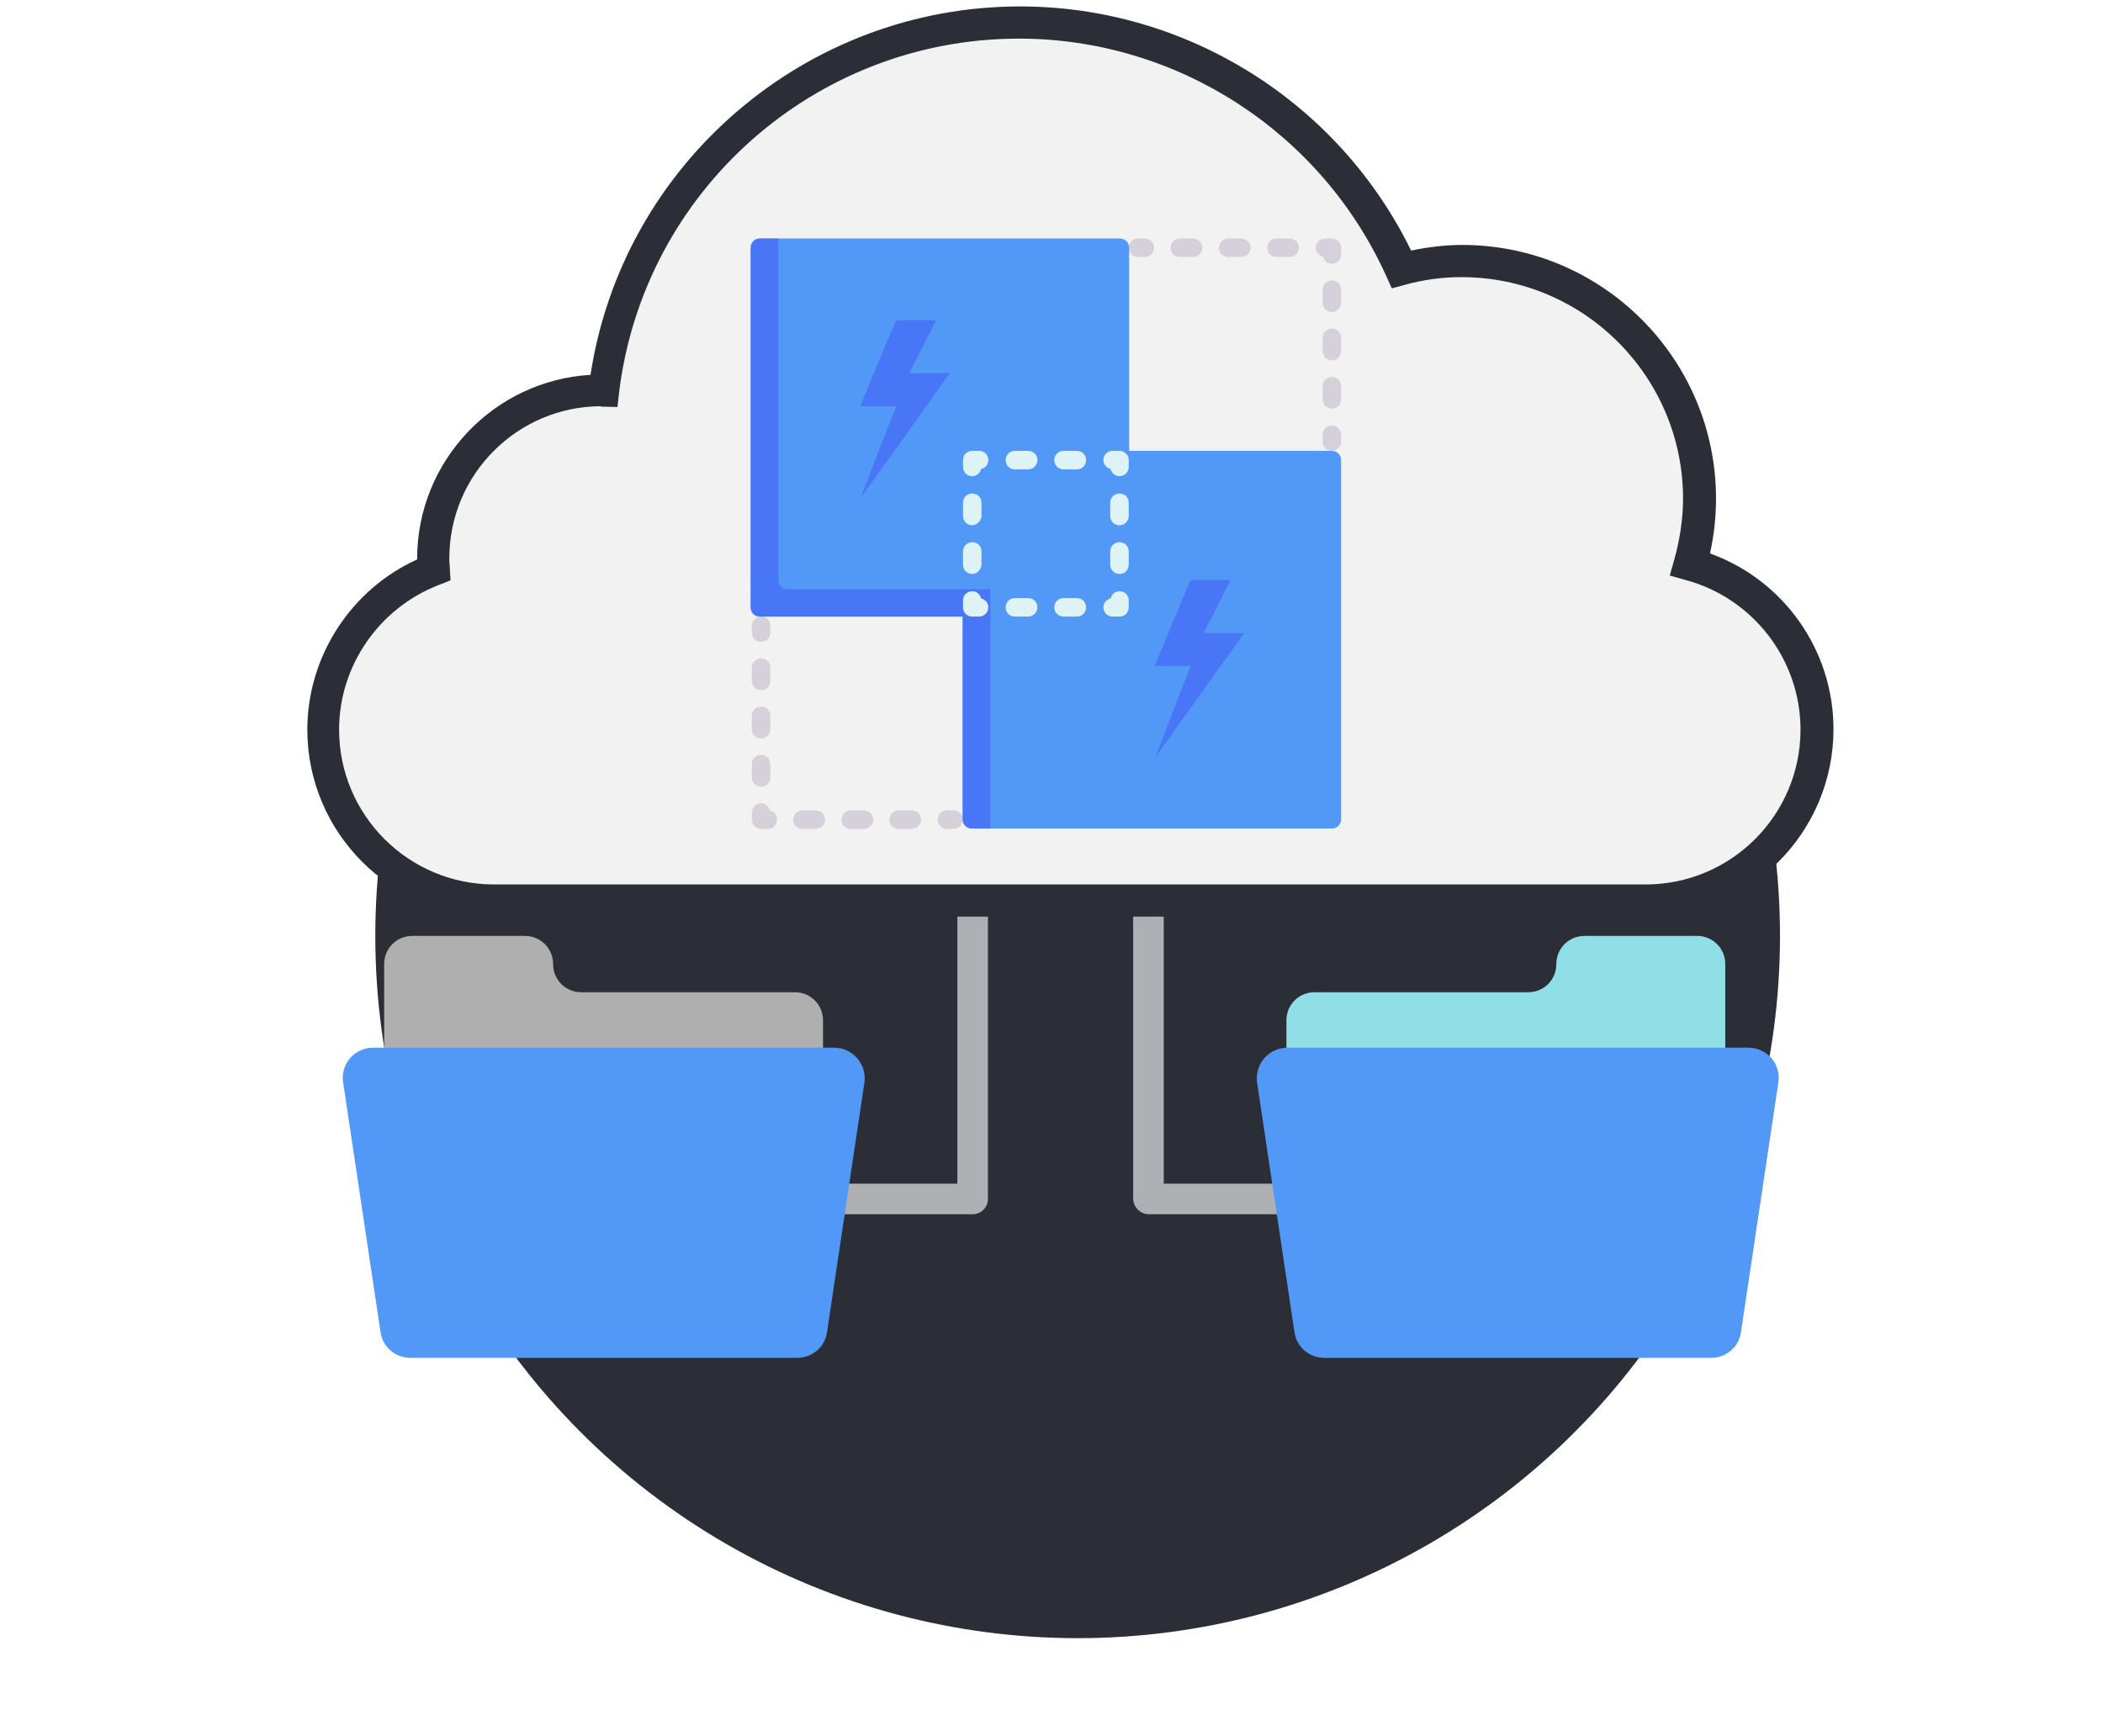 <?xml version="1.0" encoding="utf-8"?>
<!-- Generator: Adobe Illustrator 22.1.0, SVG Export Plug-In . SVG Version: 6.00 Build 0)  -->
<svg version="1.1" id="Слой_1" xmlns="http://www.w3.org/2000/svg" xmlns:xlink="http://www.w3.org/1999/xlink" x="0px" y="0px"
	 viewBox="0 0 522.8 431.7" style="enable-background:new 0 0 522.8 431.7;" xml:space="preserve">
<style type="text/css">
	.st0{fill:#2B2E36;}
	.st1{fill:#AEB0B3;}
	.st2{fill:#AFAFAF;}
	.st3{fill:#5298F6;}
	.st4{fill:#90DEE6;}
	.st5{fill:#F2F2F2;}
	.st6{fill:#D6D0DB;}
	.st7{fill:#4976F7;}
	.st8{fill:#DDF3F5;}
</style>
<circle class="st0" cx="267.9" cy="232.7" r="174.6"/>
<path class="st1" d="M241.8,301.9h-71.4c-2.1,0-3.8-1.7-3.8-3.8c0-2.1,1.7-3.8,3.8-3.8H238V176.1c0-2.1,1.7-3.8,3.8-3.8
	c2.1,0,3.8,1.7,3.8,3.8v122C245.6,300.2,243.9,301.9,241.8,301.9z"/>
<path class="st2" d="M197.6,246.7h-53.1c-3.9,0-7-3.1-7-7c0-3.9-3.1-7-7-7h-28c-3.9,0-7,3.1-7,7v73.7h109.1v-59.7
	C204.6,249.8,201.5,246.7,197.6,246.7z"/>
<path class="st3" d="M207.4,260.5H92.7c-4.6,0-8.1,4.1-7.4,8.6l9.3,62.1c0.5,3.7,3.7,6.4,7.4,6.4h96.2c3.7,0,6.9-2.7,7.4-6.4
	l9.3-62.1C215.5,264.6,212,260.5,207.4,260.5z"/>
<path class="st1" d="M285.6,301.9H357c2.1,0,3.8-1.7,3.8-3.8c0-2.1-1.7-3.8-3.8-3.8h-67.7V176.1c0-2.1-1.7-3.8-3.8-3.8
	c-2.1,0-3.8,1.7-3.8,3.8v122C281.8,300.2,283.5,301.9,285.6,301.9z"/>
<path class="st4" d="M326.8,246.7h53.1c3.9,0,7-3.1,7-7c0-3.9,3.1-7,7-7h28c3.9,0,7,3.1,7,7v73.7H319.8v-59.7
	C319.8,249.8,322.9,246.7,326.8,246.7z"/>
<path class="st3" d="M320,260.5h114.7c4.6,0,8.1,4.1,7.4,8.6l-9.3,62.1c-0.5,3.7-3.7,6.4-7.4,6.4h-96.2c-3.7,0-6.9-2.7-7.4-6.4
	l-9.3-62.1C311.9,264.6,315.4,260.5,320,260.5z"/>
<g>
	<path class="st5" d="M420.2,140.3c1.5-5.2,2.3-10.6,2.3-16.3c0-32.6-26.5-59.1-59.1-59.1c-5.2,0-10.2,0.7-15,2
		c-16.3-36.2-52.7-61.3-94.9-61.3c-53.2,0-97.1,40-103.3,91.5c-0.3,0-0.5,0-0.8,0c-23.1,0-41.8,18.7-41.8,41.8
		c0,0.9,0.1,1.9,0.1,2.8c-16,6.1-27.5,21.6-27.5,39.7c0,23.5,19,42.5,42.5,42.5h286.3c23.5,0,42.5-19,42.5-42.5
		C451.8,161.7,438.4,145.2,420.2,140.3z"/>
	<path class="st0" d="M409.3,227.9H122.9c-25.7,0-46.5-20.9-46.5-46.5c0-18.2,10.9-34.9,27.3-42.3c0-0.1,0-0.1,0-0.2
		c0-24.3,19.1-44.3,43.1-45.7c8-52.4,53.4-91.6,106.8-91.6c41.3,0,79.1,23.7,97.2,60.7c4.3-0.9,8.6-1.4,12.7-1.4
		c34.8,0,63.1,28.3,63.1,63.1c0,4.5-0.5,9.1-1.5,13.6c18.3,6.6,30.7,24,30.7,43.7C455.8,207,434.9,227.9,409.3,227.9z M149.5,101
		c-20.8,0-37.8,16.9-37.8,37.8c0,0.6,0,1.3,0.1,2l0.2,3.5l-2.8,1.1c-14.9,5.7-24.9,20.1-24.9,36c0,21.3,17.3,38.5,38.5,38.5h286.3
		c21.3,0,38.5-17.3,38.5-38.5c0-17.4-11.8-32.7-28.6-37.2l-3.9-1.1l1.1-3.9c1.4-5,2.2-10.2,2.2-15.2c0-30.4-24.7-55.1-55.1-55.1
		c-4.6,0-9.3,0.6-14,1.9l-3.3,0.9l-1.4-3.1c-16.2-35.8-52-59-91.3-59c-50.6,0-93.3,37.8-99.4,88l-0.4,3.6l-3.6-0.1
		c-0.2,0-0.4,0-0.6,0L149.5,101z"/>
</g>
<g>
	<path class="st6" d="M284.6,63.9h-1.7c-1.3,0-2.3-1-2.3-2.3s1-2.3,2.3-2.3h1.7c1.3,0,2.3,1,2.3,2.3S285.9,63.9,284.6,63.9z"/>
	<path class="st6" d="M320.6,63.9h-3.3c-1.3,0-2.3-1-2.3-2.3s1-2.3,2.3-2.3h3.3c1.3,0,2.3,1,2.3,2.3S321.9,63.9,320.6,63.9z
		 M308.6,63.9h-3.3c-1.3,0-2.3-1-2.3-2.3s1-2.3,2.3-2.3h3.3c1.3,0,2.3,1,2.3,2.3S309.9,63.9,308.6,63.9z M296.6,63.9h-3.3
		c-1.3,0-2.3-1-2.3-2.3s1-2.3,2.3-2.3h3.3c1.3,0,2.3,1,2.3,2.3S297.9,63.9,296.6,63.9z"/>
	<path class="st6" d="M331.1,65.6c-1.1,0-2-0.8-2.2-1.8c-1-0.2-1.8-1.1-1.8-2.2c0-1.3,1-2.3,2.3-2.3h1.7c1.3,0,2.3,1,2.3,2.3v1.7
		C333.4,64.6,332.3,65.6,331.1,65.6z"/>
	<path class="st6" d="M331.1,101.6c-1.3,0-2.3-1-2.3-2.3v-3.3c0-1.3,1-2.3,2.3-2.3s2.3,1,2.3,2.3v3.3
		C333.4,100.6,332.3,101.6,331.1,101.6z M331.1,89.6c-1.3,0-2.3-1-2.3-2.3v-3.3c0-1.3,1-2.3,2.3-2.3s2.3,1,2.3,2.3v3.3
		C333.4,88.6,332.3,89.6,331.1,89.6z M331.1,77.6c-1.3,0-2.3-1-2.3-2.3v-3.3c0-1.3,1-2.3,2.3-2.3s2.3,1,2.3,2.3v3.3
		C333.4,76.6,332.3,77.6,331.1,77.6z"/>
	<path class="st6" d="M331.1,112.1c-1.3,0-2.3-1-2.3-2.3v-1.7c0-1.3,1-2.3,2.3-2.3s2.3,1,2.3,2.3v1.7
		C333.4,111,332.3,112.1,331.1,112.1z"/>
	<path class="st6" d="M189.2,159.6c-1.3,0-2.3-1-2.3-2.3v-1.7c0-1.3,1-2.3,2.3-2.3c1.3,0,2.3,1,2.3,2.3v1.7
		C191.5,158.6,190.5,159.6,189.2,159.6z"/>
	<path class="st6" d="M189.2,195.6c-1.3,0-2.3-1-2.3-2.3v-3.3c0-1.3,1-2.3,2.3-2.3c1.3,0,2.3,1,2.3,2.3v3.3
		C191.5,194.6,190.5,195.6,189.2,195.6z M189.2,183.6c-1.3,0-2.3-1-2.3-2.3v-3.3c0-1.3,1-2.3,2.3-2.3c1.3,0,2.3,1,2.3,2.3v3.3
		C191.5,182.6,190.5,183.6,189.2,183.6z M189.2,171.6c-1.3,0-2.3-1-2.3-2.3v-3.3c0-1.3,1-2.3,2.3-2.3c1.3,0,2.3,1,2.3,2.3v3.3
		C191.5,170.6,190.5,171.6,189.2,171.6z"/>
	<path class="st6" d="M190.9,206.1h-1.7c-1.3,0-2.3-1-2.3-2.3V202c0-1.3,1-2.3,2.3-2.3c1.1,0,2,0.8,2.2,1.8c1,0.2,1.8,1.1,1.8,2.2
		C193.2,205,192.2,206.1,190.9,206.1z"/>
	<path class="st6" d="M226.7,206.1h-3.3c-1.3,0-2.3-1-2.3-2.3c0-1.3,1-2.3,2.3-2.3h3.3c1.3,0,2.3,1,2.3,2.3
		C229,205,227.9,206.1,226.7,206.1z M214.8,206.1h-3.3c-1.3,0-2.3-1-2.3-2.3c0-1.3,1-2.3,2.3-2.3h3.3c1.3,0,2.3,1,2.3,2.3
		C217.1,205,216,206.1,214.8,206.1z M202.8,206.1h-3.3c-1.3,0-2.3-1-2.3-2.3c0-1.3,1-2.3,2.3-2.3h3.3c1.3,0,2.3,1,2.3,2.3
		C205.1,205,204.1,206.1,202.8,206.1z"/>
	<path class="st6" d="M237.1,206.1h-1.7c-1.3,0-2.3-1-2.3-2.3c0-1.3,1-2.3,2.3-2.3h1.7c1.3,0,2.3,1,2.3,2.3
		C239.4,205,238.3,206.1,237.1,206.1z"/>
</g>
<path class="st3" d="M331.1,112.1h-50.4V61.6c0-1.3-1-2.3-2.3-2.3h-89.4c-1.3,0-2.3,1-2.3,2.3V151c0,1.3,1,2.3,2.3,2.3h50.4v50.4
	c0,1.3,1,2.3,2.3,2.3h89.4c1.3,0,2.3-1,2.3-2.3v-89.4C333.4,113.1,332.3,112.1,331.1,112.1z"/>
<path class="st7" d="M246.2,146.5h-50.4c-1.3,0-2.3-1-2.3-2.3V59.3h-4.6c-1.3,0-2.3,1-2.3,2.3V151c0,1.3,1,2.3,2.3,2.3h50.4v50.4
	c0,1.3,1,2.3,2.3,2.3h4.6V146.5z"/>
<g>
	<path class="st8" d="M243.4,153.3h-1.7c-1.3,0-2.3-1-2.3-2.3v-1.7c0-1.3,1-2.3,2.3-2.3c1.1,0,2,0.8,2.2,1.8c1,0.2,1.8,1.1,1.8,2.2
		C245.7,152.3,244.6,153.3,243.4,153.3z"/>
	<path class="st8" d="M267.7,153.3h-3.3c-1.3,0-2.3-1-2.3-2.3c0-1.3,1-2.3,2.3-2.3h3.3c1.3,0,2.3,1,2.3,2.3
		C270,152.3,269,153.3,267.7,153.3z M255.6,153.3h-3.3c-1.3,0-2.3-1-2.3-2.3c0-1.3,1-2.3,2.3-2.3h3.3c1.3,0,2.3,1,2.3,2.3
		C257.9,152.3,256.8,153.3,255.6,153.3z"/>
	<path class="st8" d="M278.3,153.3h-1.7c-1.3,0-2.3-1-2.3-2.3c0-1.1,0.8-2,1.8-2.2c0.2-1,1.1-1.8,2.2-1.8c1.3,0,2.3,1,2.3,2.3v1.7
		C280.6,152.3,279.6,153.3,278.3,153.3z"/>
	<path class="st8" d="M278.3,142.7c-1.3,0-2.3-1-2.3-2.3v-3.3c0-1.3,1-2.3,2.3-2.3c1.3,0,2.3,1,2.3,2.3v3.3
		C280.6,141.7,279.6,142.7,278.3,142.7z M278.3,130.6c-1.3,0-2.3-1-2.3-2.3v-3.3c0-1.3,1-2.3,2.3-2.3c1.3,0,2.3,1,2.3,2.3v3.3
		C280.6,129.5,279.6,130.6,278.3,130.6z"/>
	<path class="st8" d="M278.3,118.4c-1.1,0-2-0.8-2.2-1.8c-1-0.2-1.8-1.1-1.8-2.2c0-1.3,1-2.3,2.3-2.3h1.7c1.3,0,2.3,1,2.3,2.3v1.7
		C280.6,117.3,279.6,118.4,278.3,118.4z"/>
	<path class="st8" d="M267.7,116.7h-3.3c-1.3,0-2.3-1-2.3-2.3s1-2.3,2.3-2.3h3.3c1.3,0,2.3,1,2.3,2.3S269,116.7,267.7,116.7z
		 M255.6,116.7h-3.3c-1.3,0-2.3-1-2.3-2.3s1-2.3,2.3-2.3h3.3c1.3,0,2.3,1,2.3,2.3S256.8,116.7,255.6,116.7z"/>
	<path class="st8" d="M241.7,118.4c-1.3,0-2.3-1-2.3-2.3v-1.7c0-1.3,1-2.3,2.3-2.3h1.7c1.3,0,2.3,1,2.3,2.3c0,1.1-0.8,2-1.8,2.2
		C243.7,117.6,242.7,118.4,241.7,118.4z"/>
	<path class="st8" d="M241.7,142.7c-1.3,0-2.3-1-2.3-2.3v-3.3c0-1.3,1-2.3,2.3-2.3s2.3,1,2.3,2.3v3.3
		C243.9,141.7,242.9,142.7,241.7,142.7z M241.7,130.6c-1.3,0-2.3-1-2.3-2.3v-3.3c0-1.3,1-2.3,2.3-2.3s2.3,1,2.3,2.3v3.3
		C243.9,129.5,242.9,130.6,241.7,130.6z"/>
</g>
<path class="st7" d="M287.2,188.3c2.9-7.5,5.8-15.1,8.8-22.7c-3,0-5.9,0-8.9,0c0.1-0.3,0.2-0.5,0.2-0.7c2.8-6.7,5.6-13.4,8.4-20.1
	c0.2-0.4,0.4-0.6,0.9-0.6c2.9,0,5.8,0,8.7,0c0.2,0,0.4,0,0.6,0c-2.2,4.4-4.4,8.8-6.7,13.2c3.4,0,6.7,0,10.1,0
	C301.9,167.7,294.6,178,287.2,188.3C287.3,188.3,287.2,188.3,287.2,188.3z"/>
<path class="st7" d="M214,123.7c2.9-7.5,5.8-15.1,8.8-22.7c-3,0-5.9,0-8.9,0c0.1-0.3,0.2-0.5,0.2-0.7c2.8-6.7,5.6-13.4,8.4-20.1
	c0.2-0.4,0.4-0.6,0.9-0.6c2.9,0,5.8,0,8.7,0c0.2,0,0.4,0,0.6,0c-2.2,4.4-4.4,8.8-6.7,13.2c3.4,0,6.7,0,10.1,0
	C228.8,103.1,221.5,113.4,214,123.7C214.1,123.7,214,123.7,214,123.7z"/>
</svg>
